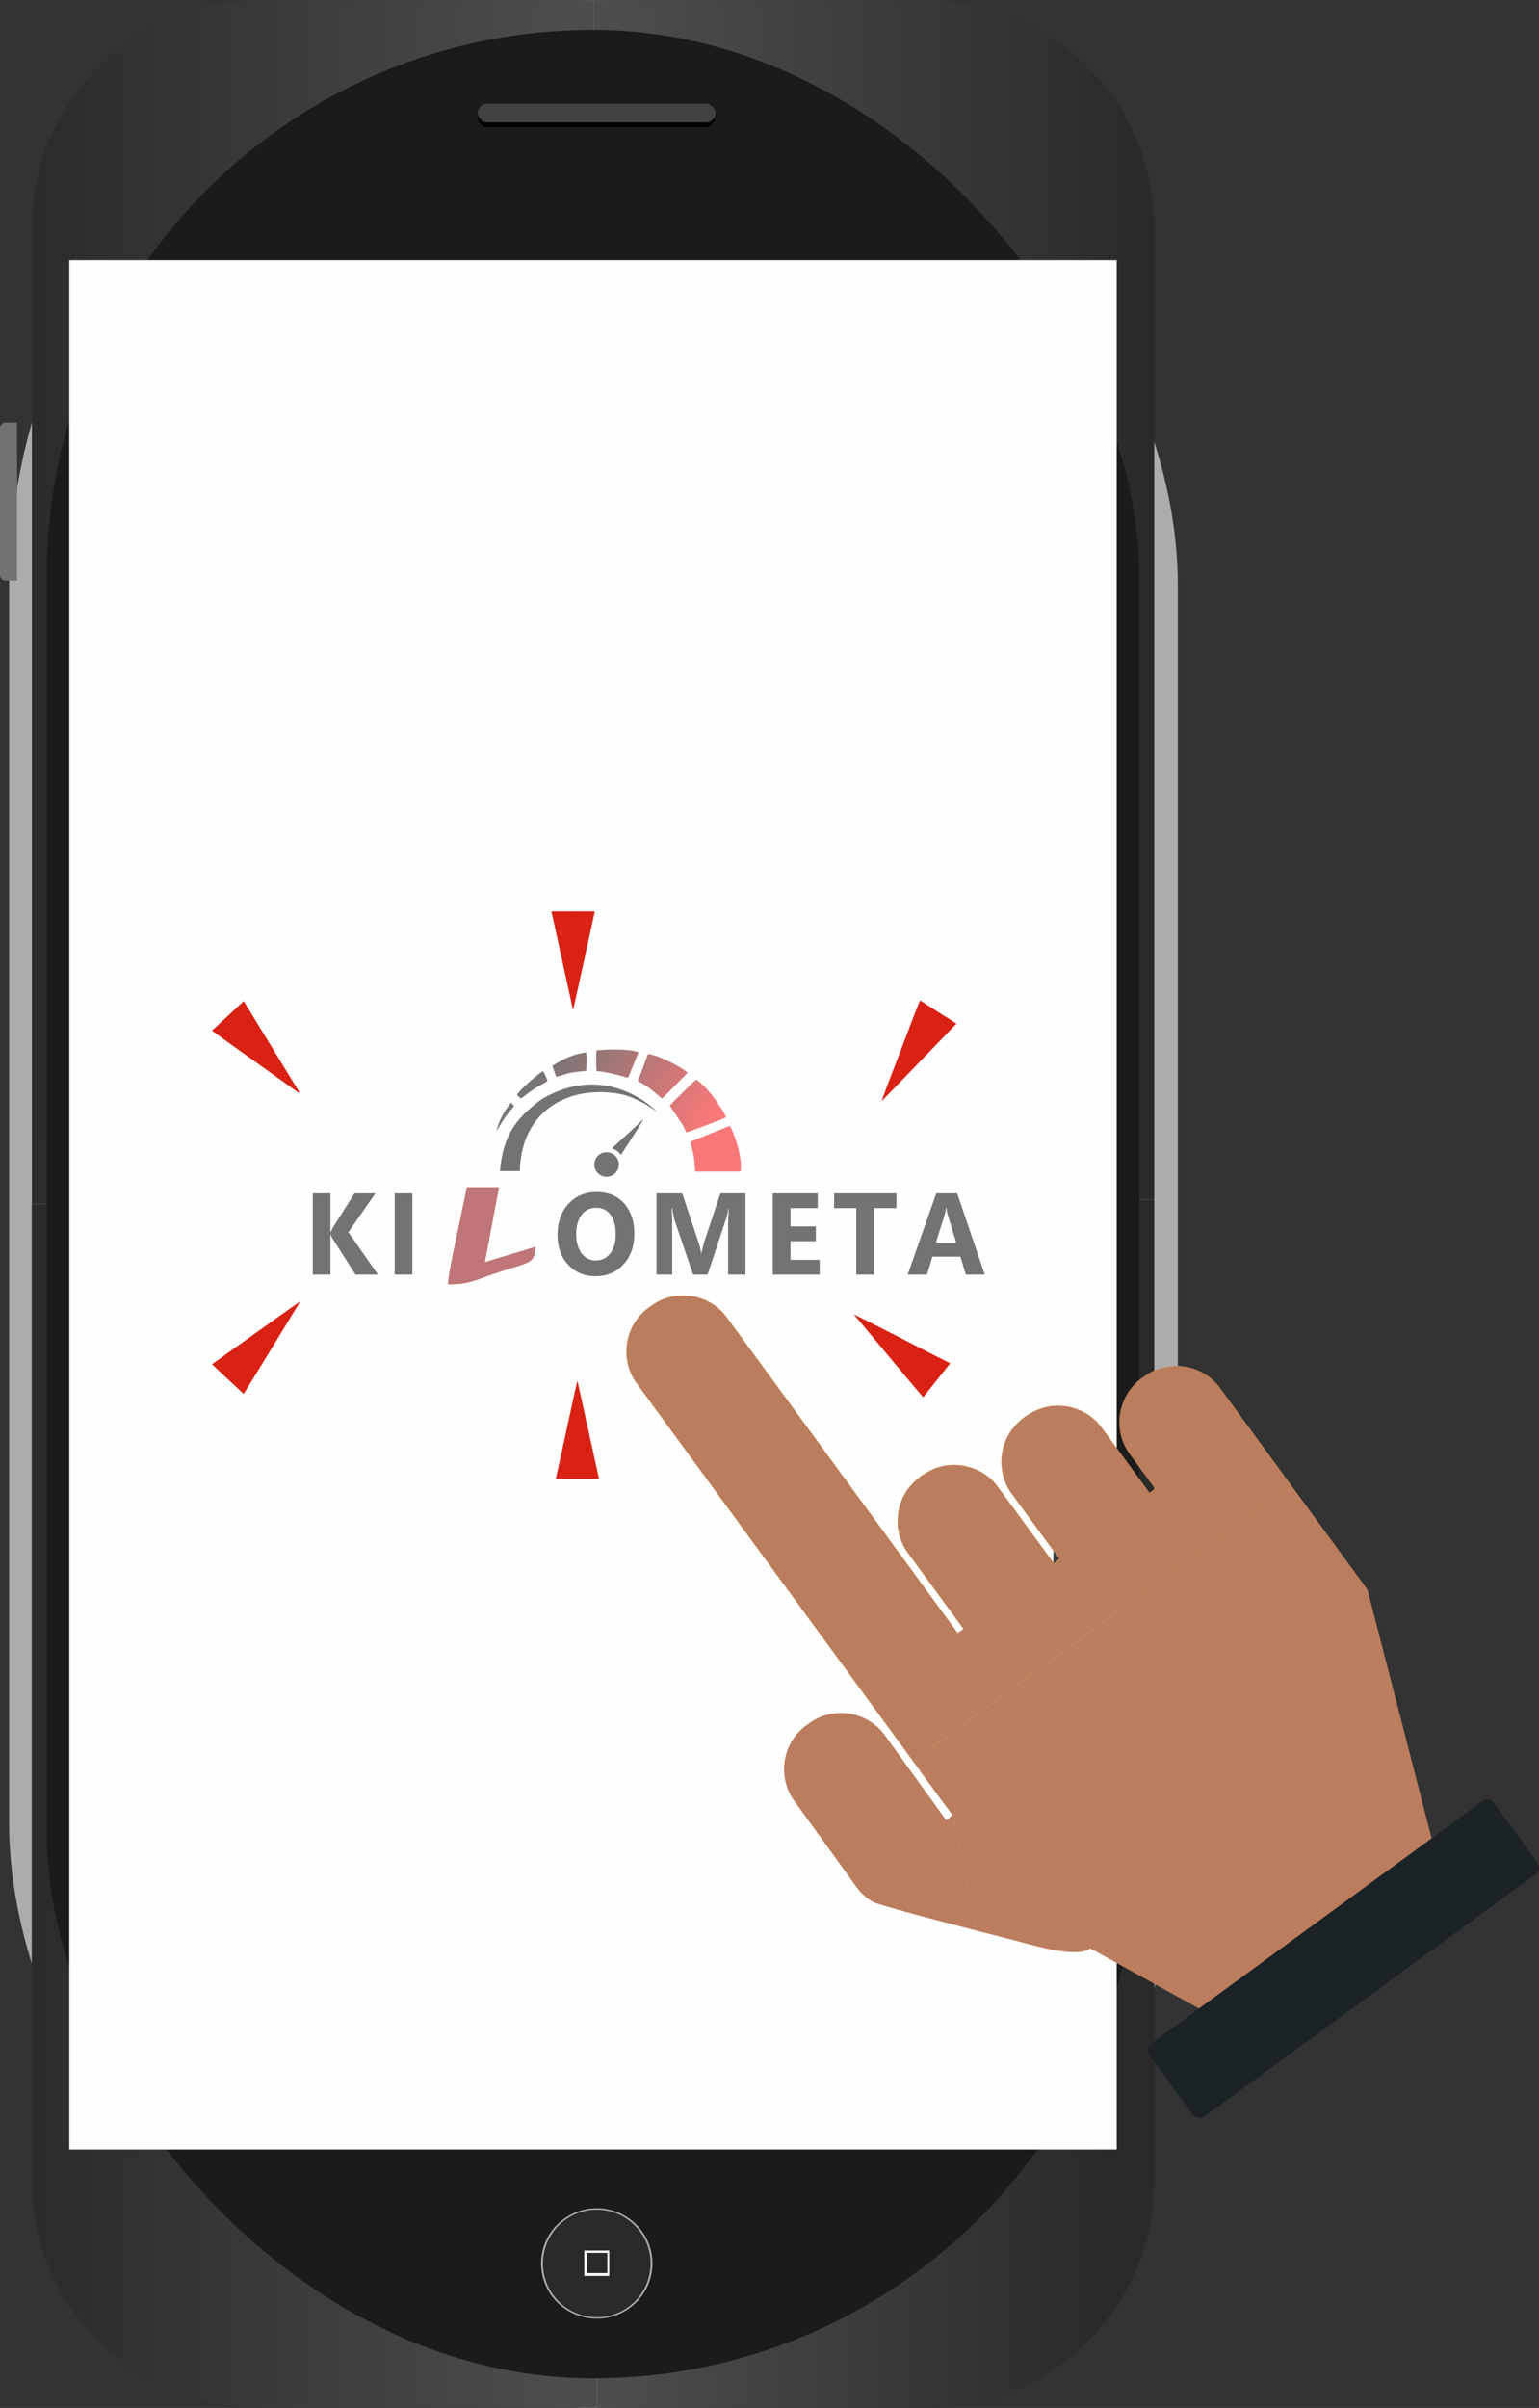 <svg xmlns="http://www.w3.org/2000/svg" xmlns:xlink="http://www.w3.org/1999/xlink" width="3275.109" height="5123.525" viewBox="0 0 3275.109 5123.525">
  <rect x="0" y="0" width="3275.109" height="5123.525" fill="#333333" stroke="none"/>
  <defs>
    <linearGradient id="linear-gradient" x1="-0.027" y1="0.991" x2="0.945" y2="0.996" gradientUnits="objectBoundingBox">
      <stop offset="0" stop-color="#2b2a29"/>
      <stop offset="1" stop-color="#4d4d4d"/>
    </linearGradient>
    <linearGradient id="linear-gradient-2" x1="0.991" y1="0.988" x2="0.057" y2="1" xlink:href="#linear-gradient"/>
    <linearGradient id="linear-gradient-3" x1="-0.012" y1="1" x2="0.935" y2="1" xlink:href="#linear-gradient"/>
    <linearGradient id="linear-gradient-4" x1="0.035" y1="1" x2="0.905" y2="1" gradientUnits="objectBoundingBox">
      <stop offset="0" stop-color="#4d4d4d"/>
      <stop offset="1" stop-color="#2b2a29"/>
    </linearGradient>
    <linearGradient id="linear-gradient-5" x1="0.868" y1="0.607" x2="0.132" y2="0.393" gradientUnits="objectBoundingBox">
      <stop offset="0" stop-color="#f70a0a"/>
      <stop offset="1" stop-color="#080303"/>
    </linearGradient>
  </defs>
  <g id="Group_1334" data-name="Group 1334" transform="translate(-17379.549 21174.711)">
    <g id="Group_1333" data-name="Group 1333">
      <rect id="Rectangle_1530" data-name="Rectangle 1530" width="2487" height="5123" rx="1243.5" transform="translate(17399 -21174.186)" fill="#acacac"/>
      <path id="Path_2622" data-name="Path 2622" d="M612.323-.629h711.993V2560.762H129V482.695C129,216.9,346.533-1,612.695-1Z" transform="translate(17318.48 -21173.711)" fill-rule="evenodd" fill="url(#linear-gradient)"/>
      <path id="Path_2623" data-name="Path 2623" d="M3349,0h710.508c265.419,0,482.581,217.161,482.581,482.581v2069.53H3349Z" transform="translate(15293.797 -21174.34)" fill-rule="evenodd" fill="url(#linear-gradient-2)"/>
      <path id="Path_2624" data-name="Path 2624" d="M128,6899.371H1330.369V9460.762H611.695C345.533,9460.762,128,9243.23,128,8977.068v-2077.7Z" transform="translate(17319.109 -25512.32)" fill-rule="evenodd" fill="url(#linear-gradient-3)"/>
      <path id="Path_2625" data-name="Path 2625" d="M3367,6875H4553.407V8963.462c0,265.419-217.162,482.581-482.581,482.581H3367Z" transform="translate(15282.479 -25497.229)" fill-rule="evenodd" fill="url(#linear-gradient-4)"/>
      <rect id="Rectangle_1531" data-name="Rectangle 1531" width="2325" height="4997" rx="1162.5" transform="translate(17479 -21111.186)" fill="#1b1b1b"/>
      <rect id="Rectangle_1532" data-name="Rectangle 1532" width="2229" height="4020" transform="translate(17527 -20621.186)" fill="#fefefe"/>
      <rect id="Rectangle_1533" data-name="Rectangle 1533" width="505" height="41" rx="20.5" transform="translate(18396 -20945.186)"/>
      <rect id="Rectangle_1534" data-name="Rectangle 1534" width="506" height="40" rx="20" transform="translate(18396 -20954.186)" fill="#434242"/>
      <path id="Path_2626" data-name="Path 2626" d="M-41.379,2420.371h23.758v336.322H-41.379A12.517,12.517,0,0,1-54,2744.072v-311.45A12.517,12.517,0,0,1-41.379,2420Z" transform="translate(17433.549 -22695.996)" fill="#727271" fill-rule="evenodd"/>
      <ellipse id="Ellipse_385" data-name="Ellipse 385" cx="118.5" cy="117.5" rx="118.5" ry="117.5" transform="translate(18531 -16476.188)" fill="#acacac"/>
      <circle id="Ellipse_386" data-name="Ellipse 386" cx="114.5" cy="114.5" r="114.5" transform="translate(18535 -16473.188)" fill="#2b2a29"/>
      <rect id="Rectangle_1535" data-name="Rectangle 1535" width="53" height="54" transform="translate(18623 -16386.188)" fill="#fefefe"/>
      <rect id="Rectangle_1536" data-name="Rectangle 1536" width="44" height="43" transform="translate(18628 -16381.187)" fill="#2b2a29"/>
      <g id="Group_1331" data-name="Group 1331" transform="translate(5088.773 1514.318)" opacity="0.547">
        <g id="Group_1329" data-name="Group 1329" transform="translate(13347.043 -20455.898)">
          <path id="Path_2586" data-name="Path 2586" d="M828.5,883.033c.24,7.2,5.037,21.107,6.476,29.741,1.919,10.793,1.439,23.505,3.6,33.819h95.939c5.037-27.822-11.753-77.231-22.066-96.659-5.756,1.2-15.35,5.516-21.347,7.915ZM446.18,800.286c-14.871,18.229-25.664,38.136-31.18,60.922,14.871-24.7,19.188-32.14,37.9-53.726Zm12.952-16.31,7.915,7.435c8.874-5.517,20.867-17.029,41.974-28.542,4.077-2.4,11.513-5.517,14.631-8.874-.72-3.6-2.4-6.956-3.838-10.553l-5.277-10.314C501.585,740.323,463.689,773.423,459.132,783.976ZM534.2,721.855l7.915,23.026c6.956-.48,20.867-6.236,29.5-7.915a271.764,271.764,0,0,1,34.538-4.317c1.2-4.8.959-33.579.24-39.575C576.178,697.87,557.47,707.224,534.2,721.855ZM627.986,689c-.72,6.476-.959,38.616.48,43.892,17.029,1.439,41.974,7.2,59.243,12.472,1.919.48,6.476,2.159,8.155.72l21.826-53.007C697.3,685.158,652.211,686.6,627.986,689Zm88.264,65c4.8,2.878,8.635,4.557,13.671,7.915,30.221,19.907,35.977,31.9,39.335,28.3l52.767-53.726C809.311,724.493,757.5,697.63,737.6,696.911Zm67.877,52.527,27.343,41.014c3.118,5.037,4.8,10.314,7.915,15.83,2.4,0,74.353-26.863,84.187-31.9-.48-6.956-21.826-36.457-27.1-43.892-3.6-5.037-27.583-33.579-36.457-35.977C832.1,757.593,786.046,803.643,784.127,806.522Z" transform="translate(-415 -687.101)" fill-rule="evenodd" fill="url(#linear-gradient-5)"/>
          <g id="Group_1328" data-name="Group 1328" transform="translate(208.429 148.442)">
            <path id="Path_2589" data-name="Path 2589" d="M1321.416,1367.881a31.626,31.626,0,0,1,18.948,14.391c4.077-6.716,40.295-60.922,46.051-73.154.719-1.2,1.439-2.638,1.2-3.118l-2.4,2.4C1366.028,1327.826,1341.564,1348.693,1321.416,1367.881Zm-11.273,8.155A26.143,26.143,0,1,1,1284,1402.179,26,26,0,0,1,1310.144,1376.036Z" transform="translate(-1284 -1306)" fill="none" stroke="#fefefe" stroke-width="17.945" fill-rule="evenodd"/>
            <path id="_1" data-name="1" d="M1321.416,1367.881a31.626,31.626,0,0,1,18.948,14.391c4.077-6.716,40.295-60.922,46.051-73.154.719-1.2,1.439-2.638,1.2-3.118l-2.4,2.4C1366.028,1327.826,1341.564,1348.693,1321.416,1367.881Zm-11.273,8.155A26.143,26.143,0,1,1,1284,1402.179,26,26,0,0,1,1310.144,1376.036Z" transform="translate(-1284 -1306)" fill-rule="evenodd"/>
          </g>
          <path id="Path_2590" data-name="Path 2590" d="M479.693,1172.854a210.035,210.035,0,0,1,2.638-28.3c7.2-46.771,29.022-82.028,59.962-105.533s71-35.018,114.888-34.059a264.516,264.516,0,0,1,33.1,2.878c20.867,3.358,32.38,9.114,48.689,17.029,1.919.959,4.077,1.919,6,2.878-39.815-26.623-119.685-61.4-216.823-3.118-28.3,21.107-48.21,40.534-61.881,63.56-13.671,22.786-21.107,49.169-24.465,84.427Zm6.716-27.823a240.129,240.129,0,0,0-2.638,30.221v1.919h-2.159l-42.213-.24H437l.24-2.4c3.358-37.177,11.033-64.759,25.184-88.5s34.538-43.413,63.08-65h.24c102.655-61.641,186.6-21.586,225.7,6,7.435,5.517,13.432,10.314,17.509,13.911h0c4.8,6.476,6,6.956,10.074,13.432,2.4.24-27.583-19.428-32.38-20.867l-9.594-4.8c-15.83-7.675-27.1-13.432-47.25-16.55a260.8,260.8,0,0,0-32.859-2.878c-42.933-.959-82.028,10.314-112.009,33.1C514.711,1065.4,493.6,1099.7,486.409,1145.032Z" transform="translate(-431.723 -916.24)" fill="#fefefe"/>
          <path id="Path_2591" data-name="Path 2591" d="M489.213,1181.8c2.638-124.242,97.618-182.525,208.429-165.016,24.225,3.838,35.738,11.033,57.564,21.586l25.9,16.79c.48.24-105.054-110.57-246.565-25.664-56.844,42.693-80.829,78.43-87.545,152.064Z" transform="translate(-439.325 -923.033)" fill-rule="evenodd"/>
        </g>
        <g id="Group_1330" data-name="Group 1330" transform="translate(12956.365 -20173.176)">
          <path id="Path_2587" data-name="Path 2587" d="M877,2206.275c51.271,5.469,67.677-6.836,108.01-19.825,32.813-10.938,62.892-21.875,95.705-32.813l12.305-51.271c-19.825,0-86.135,26.661-110.061,32.813-.684-25.977,29.4-138.773,28.028-155.179h-87.5Z" transform="translate(-603.556 -1980)" fill="#fdfdfd" fill-rule="evenodd"/>
          <path id="Path_2588" data-name="Path 2588" d="M898,2201.45c41.7,1.367,60.841-9.571,95.022-21.192,82.033-28.028,88.186-19.825,91.6-58.791l-108.01,32.813L1006.689,1995H937.645C930.808,2036.017,897.312,2178.208,898,2201.45Z" transform="translate(-610.195 -1984.746)" fill="#8d0509" fill-rule="evenodd"/>
          <path id="Path_2592" data-name="Path 2592" d="M615.773,2185.688H567.92l-47.853-75.2c-1.367-1.367-2.734-4.1-4.785-9.571H514.6v84.768H477V2012.735h37.6v82.033h.684l4.785-9.571,45.8-72.463H610.3l-57.423,82.717Zm462.8,3.418c-23.926,0-43.067-8.2-58.107-24.61-15.039-15.723-22.559-36.915-22.559-62.892,0-27.344,7.52-49.9,23.243-66.31,15.039-17.09,35.548-25.293,60.158-25.293,23.926,0,43.067,7.52,58.107,23.926,14.356,16.407,21.876,37.6,21.876,64.259,0,27.344-7.52,49.22-23.243,65.626C1123.011,2180.9,1103.186,2189.106,1078.576,2189.106Zm2.051-145.609c-12.989,0-23.926,4.785-31.446,15.039s-11.621,23.927-11.621,41.017,4.1,30.762,11.621,41.017c7.52,9.571,17.774,15.039,30.079,15.039,12.989,0,23.243-5.469,30.762-15.039s11.621-23.243,11.621-40.333c0-17.774-3.418-32.13-10.938-41.7C1103.186,2048.282,1092.932,2043.5,1080.627,2043.5Zm317.195,142.191h-36.915V2082.463c0-11.622.683-23.927,1.367-37.6h-.684c-2.051,10.938-3.418,18.458-5.469,23.243l-38.966,117.581h-30.762l-39.649-116.214c-.684-3.418-2.734-11.621-4.785-24.61h-1.367c1.367,17.09,1.367,32.13,1.367,45.118v95.705h-33.5V2012.735h54.689l34.181,102.542a161.946,161.946,0,0,1,6.152,24.61h.684q3.076-14.356,6.152-24.61l34.181-102.542h53.321Zm157.914,0h-99.807V2012.735h95.705v31.446h-58.107v38.966h54.005v31.446h-54.005v39.649h62.208Zm163.383-141.507h-47.853v141.507h-37.6V2044.181H1586.5v-31.446h132.62Zm187.992,141.507h-40.333l-11.621-38.282h-59.474l-11.621,38.282h-41.017l60.841-172.953h44.435Zm-60.841-68.361L1828.5,2059.22a49.956,49.956,0,0,1-2.734-15.723h-1.367c0,5.469-1.367,10.254-2.734,15.039l-18.457,58.791ZM688.919,2185.688h-37.6V2012.735h37.6Z" transform="translate(-477 -1989.492)"/>
        </g>
      </g>
      <g id="Group_1332" data-name="Group 1332" transform="translate(6184.808 -501)">
        <path id="Path_2604" data-name="Path 2604" d="M847.43,760.551c15.395-.1,30.813-.024,46.232-.048,15.2,0,30.433-.024,45.662.024-15.347,69.752-30.291,139.622-46.09,209.3-15.252-69.776-30.742-139.48-45.8-209.279Z" transform="translate(11521.012 -19494.969)" fill="#d92114" stroke="#d92114" stroke-width="0.3"/>
        <path id="Path_2605" data-name="Path 2605" d="M543.38,903.574q33.6-31.36,67.257-62.625,59.655,97.572,119.238,195.144c-7.46-3.231-13.423-8.862-20.122-13.3C654.3,983.067,598.569,943.677,543.38,903.575Z" transform="translate(11102.717 -19384.287)" fill="#d92114" stroke="#d92114" stroke-width="0.3"/>
        <path id="Path_2606" data-name="Path 2606" d="M1188.718,933.263c12.164-30.908,23.14-62.339,35.993-92.963,25.611,16.63,51.53,32.761,77.235,49.249q-79.184,82.355-158.676,164.425C1157.263,1013.373,1173.775,973.555,1188.718,933.263Z" transform="translate(11928.011 -19385.182)" fill="#d92114" stroke="#d92114" stroke-width="0.3"/>
        <path id="Path_2612" data-name="Path 2612" d="M981.746,1117.406c40.673-21.714,93.984-15.68,128.765,14.611,15.561,13.185,25.8,31.146,38.178,47.111q235.448,321.794,470.9,643.636c4.039-2.9,8.1-5.8,12.188-8.648q-54.06-73.874-108.073-147.747c-6.319-8.79-13.209-17.2-18.317-26.751-16.559-29.982-18.175-67.471-5.322-99.092,12.378-31.36,39.675-54.856,70.274-67.685,45.757-18.412,102.418-3.4,132.448,35.9,40.34,54.523,80.086,109.5,120.308,164.116l.57.95c3.991-3.041,7.911-6.224,11.9-9.313q-6.165-8.232-12.187-16.44c-30.172-41.385-60.534-82.652-90.658-124.061-26.038-36.681-26.87-88.876-2.875-126.77,20.336-31.74,55.569-54.5,93.367-57.825,36.9-3.231,75,12.093,98.522,40.863,12.5,15.894,23.924,32.571,36.016,48.75q34.923,47.717,69.847,95.481,5.951-4.455,11.974-8.885c-17.153-23.71-34.52-47.253-51.768-70.844-13.281-17.556-21.9-38.7-23.544-60.7-3.873-40.934,15.917-82.985,50.223-105.721,35.28-27.487,86.691-31.241,125.724-9.527a114.207,114.207,0,0,1,37.608,32.975q75.513,103.13,151,206.309c-14.3,8.767-27.25,19.481-40.91,29.2q-325.215,237.728-650.312,475.623c-37.442,27.891-75.834,54.547-112.634,83.246q-46.327-63.432-92.725-126.746-236.268-323.078-472.63-646.107c-9.242-12.876-19.006-25.349-27.8-38.534-23.948-37.418-22.783-88.615,2.091-125.3,11.736-18.1,29.222-31.621,47.848-42.074Z" transform="translate(11613.317 -19021.787)" fill="#ba7d5d" stroke="#f9b23e" stroke-width="0.3"/>
        <path id="Path_2613" data-name="Path 2613" d="M543.38,1243.321c62.387-44.426,124.37-89.494,187.161-133.351q-59.726,98.213-119.9,196.165c-22.451-20.907-45.092-41.623-67.257-62.814Z" transform="translate(11102.717 -19014.186)" fill="#d92114" stroke="#d92114" stroke-width="0.3"/>
        <path id="Path_2614" data-name="Path 2614" d="M1118.4,1121.5c68.445,33.9,136.059,69.538,204.29,103.939-18.792,24.233-38.321,47.9-57.16,72.08-49.392-58.4-98.166-117.291-147.13-176.019Z" transform="translate(11893.796 -18998.322)" fill="#d92114" stroke="#d92114" stroke-width="0.3"/>
        <path id="Path_2615" data-name="Path 2615" d="M889.89,1212.949c2.542-10.6,4.751-21.286,7.317-31.859,15.585,69.562,30.528,139.266,45.97,208.852q-27.4-.036-54.832,0c-12.378-.024-24.731,0-37.085,0C864.089,1330.928,877.322,1272.01,889.89,1212.949Z" transform="translate(11526.28 -18916.344)" fill="#d92114" stroke="#d92114" stroke-width="0.3"/>
        <path id="Path_2616" data-name="Path 2616" d="M1934.406,1303.508c13.661-9.717,26.608-20.431,40.91-29.2q66.6,91.051,133.232,182.1c9.717,13.9,20.693,27.012,29.6,41.433q68.421,264.064,136.3,528.318-247.279,181-494.677,361.825c-72.769-40.34-145.7-80.442-218.4-120.877-4.443-2.518-8.862-4.871-13.3-7.151-13.85,9.408-31.36,8.386-47.277,7.507-47.277-4.181-92.393-19.813-138.292-30.79-19.053-4.942-38.131-9.765-57.161-14.73-15.347-76.237-31.17-152.38-46.588-228.57-1.473-6.082-1.5-12.734-4.466-18.246-28.058-37.252-55.26-75.145-82.818-112.752,36.8-28.7,75.192-55.355,112.634-83.246q325.251-237.693,650.312-475.624Z" transform="translate(11966.793 -18788.096)" fill="#ba7d5d" stroke="#ba7d5d" stroke-width="0.3"/>
        <path id="Path_2617" data-name="Path 2617" d="M1297.284,1333.3q6.023,8.2,12.188,16.44c-3.991,3.088-7.911,6.272-11.9,9.313l-.57-.95C1296.88,1349.812,1297.118,1341.544,1297.284,1333.3Z" transform="translate(12139.457 -18706.941)" fill="#32393c" stroke="#32393c" stroke-width="0.3"/>
        <path id="Path_2619" data-name="Path 2619" d="M1123,1491.572c35.375-18.887,80.514-17.129,114.463,4.086a113.543,113.543,0,0,1,34.235,32.453q64.466,89.375,129.074,178.679c4.7-3.635,9.859-7.1,12.71-12.544,2.97,5.512,2.993,12.164,4.466,18.246,15.418,76.19,31.241,152.333,46.588,228.57-63.124-16.535-126.342-32.762-189.062-50.841-13.3-4.371-27.749-6.866-39.128-15.561-12.14-8.41-22.094-19.505-30.457-31.574q-64.608-89.661-129.383-179.179c-24.613-34.329-27.369-82.343-7.7-119.595,11.618-23.021,31.835-40.53,54.191-52.741Z" transform="translate(11807.706 -18507.188)" fill="#ba7d5d" stroke="#ba7d5d" stroke-width="0.3"/>
        <path id="Path_2621" data-name="Path 2621" d="M2092.5,1560.05c7.531-6.32,20.36-4.8,25.8,3.611,30.671,42.122,61.65,84.054,92.226,126.247,6.248,8.125,3.231,20.5-5.44,25.634q-351.194,256.9-702.436,513.873c-7.46,6.011-19.838,4.538-25.278-3.469q-46.184-63.04-92.25-126.152c-5.82-7.365-4.419-19.125,3.255-24.589q51.138-37.454,102.3-74.836,247.529-180.71,494.677-361.825c35.636-26.3,71.486-52.29,107.146-78.495Z" transform="translate(12255.812 -18400.336)" fill="#1b2326" stroke="#1b2326" stroke-width="0.3"/>
      </g>
    </g>
  </g>
</svg>
